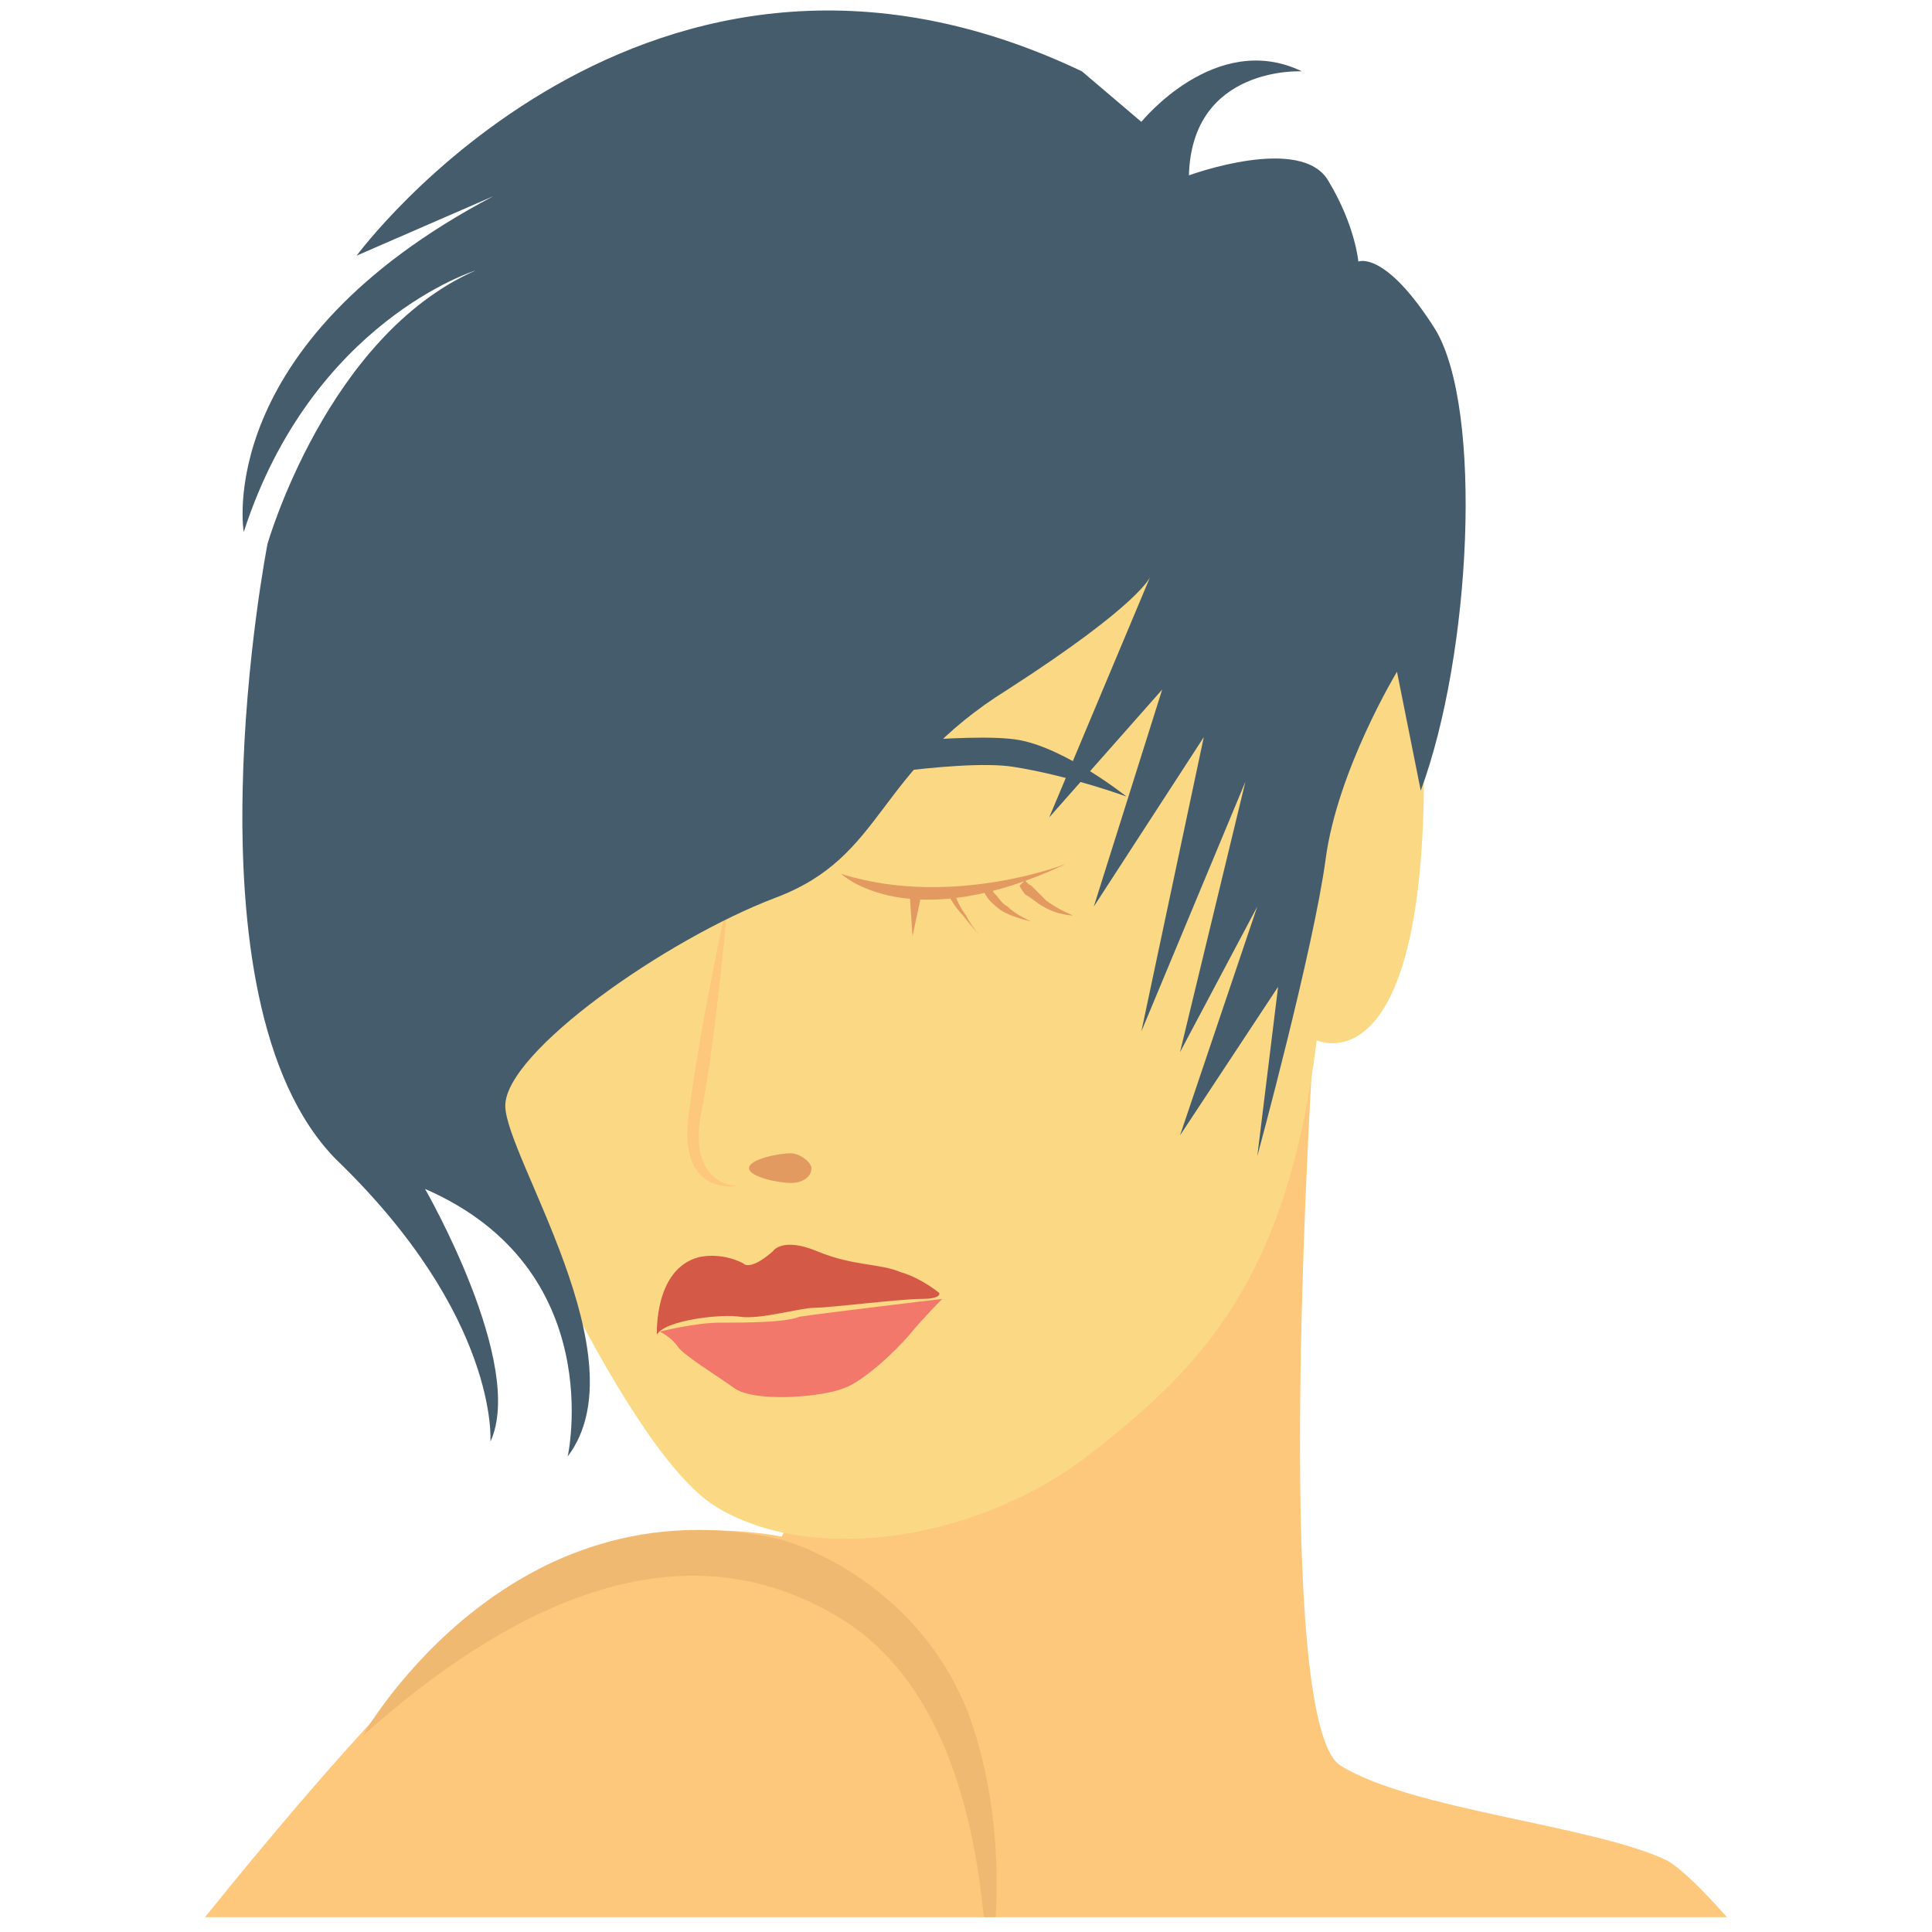 <svg xmlns="http://www.w3.org/2000/svg" enable-background="new 0 0 65 65" viewBox="0 0 65 65" id="actress"><g><path fill="#FDC77C" d="M58.1,64.5c-0.8-0.9-1.5-1.6-2-1.9c-2.5-1.2-8.6-1.7-11-3.2s-0.9-24.5-0.9-24.5l-14.7,10l-3.2,6.8   c0,0-4.1-0.9-8,1C15.8,54,11,59.4,6.9,64.5H58.1z"></path><path fill="#FBD984" d="M16,36.9c0,0,4.8,11.8,8.1,13.8s8.9,1.1,12.6-1.8c3.7-2.9,6.6-5.8,7.6-13.9c0,0,3.4,1.6,3.6-8.1   C48,17,48,17,48,17l-24.9-4.1L12.5,24.8L16,36.9z"></path><path fill="#D45947" d="M22.1,44.9c0,0-0.1-2.2,1.4-2.6c0,0,0.7-0.2,1.5,0.2c0,0,0.2,0.3,1-0.4c0,0,0.3-0.5,1.5,0s2.1,0.4,2.8,0.7   c0.7,0.2,1.3,0.7,1.3,0.7s0.1,0.2-0.6,0.2S27.9,44,27.4,44s-1.8,0.4-2.5,0.3C24.3,44.2,22.4,44.4,22.1,44.9z"></path><path fill="#F1786B" d="M31.7,43.7c0,0-0.6,0.6-1.1,1.2c-0.5,0.6-1.6,1.6-2.2,1.8c-0.7,0.3-3,0.5-3.7,0s-1.7-1.1-1.9-1.4   c-0.2-0.3-0.6-0.5-0.6-0.5s1.2-0.3,2-0.3c0.9,0,2.2,0,2.7-0.2C27.5,44.2,31.7,43.7,31.7,43.7z"></path><path fill="#E39A61" d="M27.3 39.3c0 .3-.3.5-.7.5-.4 0-1.4-.2-1.4-.5s1-.5 1.4-.5C26.9 38.8 27.3 39.1 27.3 39.3zM28.3 29.4c0 0 2.3 2.2 7.7-.4C36.1 29 32.1 30.6 28.3 29.4z"></path><g><path fill="#E39A61" d="M34.5 29.6c0 0 0 .1.2.2.1.1.3.3.5.5.4.3.9.5.9.5s-.5 0-1-.3c-.2-.1-.4-.3-.6-.4-.1-.1-.2-.3-.2-.3L34.5 29.6zM33.4 29.9L33.4 29.9c0 .1 0 .1.1.2s.2.3.4.4c.3.3.8.5.8.5s-.5-.1-.9-.3c-.2-.1-.4-.3-.5-.4S33.1 30 33.1 30L33.4 29.9zM32.1 30c0 0 .1.4.4.8.2.4.5.7.5.7s-.3-.3-.6-.7c-.3-.3-.5-.7-.5-.7L32.1 30z"></path><polygon fill="#E39A61" points="31 30.1 30.7 31.5 30.6 30"></polygon></g><path fill="#445C6C" d="M27.3,26.4c0,0,4.9-0.9,6.8-0.6c1.9,0.3,3.8,1,3.8,1s-2-1.6-3.6-1.9s-6.8,0.3-7.1,0.5S26.6,25.9,27.3,26.4z   "></path><path fill="#F0B972" d="M28.2,54.4c3.7,2.2,4.6,7.1,4.9,10.1h0.4c0.1-1.8,0-4.3-0.9-6.8c-1.8-4.7-6.3-5.9-6.3-5.9   c-9.2-2.1-14.1,6.6-14.1,6.6C16.9,54.2,22.7,51.1,28.2,54.4z"></path><path fill="#FDC77C" d="M24.5,30.2c0,0-0.4,4.7-0.9,7.2s1.2,2.5,1.2,2.5s-2.1,0.4-1.6-2.6C23.6,34.2,24.5,30.2,24.5,30.2z"></path><path fill="#445C6C" d="M47,22.6c0,0-2,3.3-2.4,6.3s-2.3,10-2.3,10l0.7-5.7l-3.3,5l2.6-7.7l-2.6,4.9l2.2-9.1l-3.5,8.4l2.1-9.9   l-3.7,5.7l2.3-7.3l-3.8,4.3l3.4-8.1c0,0-0.3,0.9-4.8,3.8c-4.5,2.8-4.1,5.6-7.8,7s-9.1,5.2-9.1,7c0,1.7,4.6,8.5,2.1,11.8   c0,0,1.4-6.3-4.8-9c0,0,3.4,5.9,2.2,8.5c0,0,0.3-4.2-5.2-9.5C6,33.6,9,18.3,9,18.3s2-7,7-9.2c0,0-5.5,1.7-7.8,8.8   c0,0-1.1-6.3,8.4-11.3l-4.6,2c0,0,9.7-13.2,24.4-6.2l2,1.7c0,0,2.5-3.1,5.4-1.7c0,0-3.7-0.2-3.8,3.5c0,0,3.8-1.4,4.7,0.2   c0.9,1.5,1,2.7,1,2.7s0.9-0.4,2.6,2.3c1.6,2.7,1.2,10.9-0.5,15.5L47,22.6z"></path></g></svg>